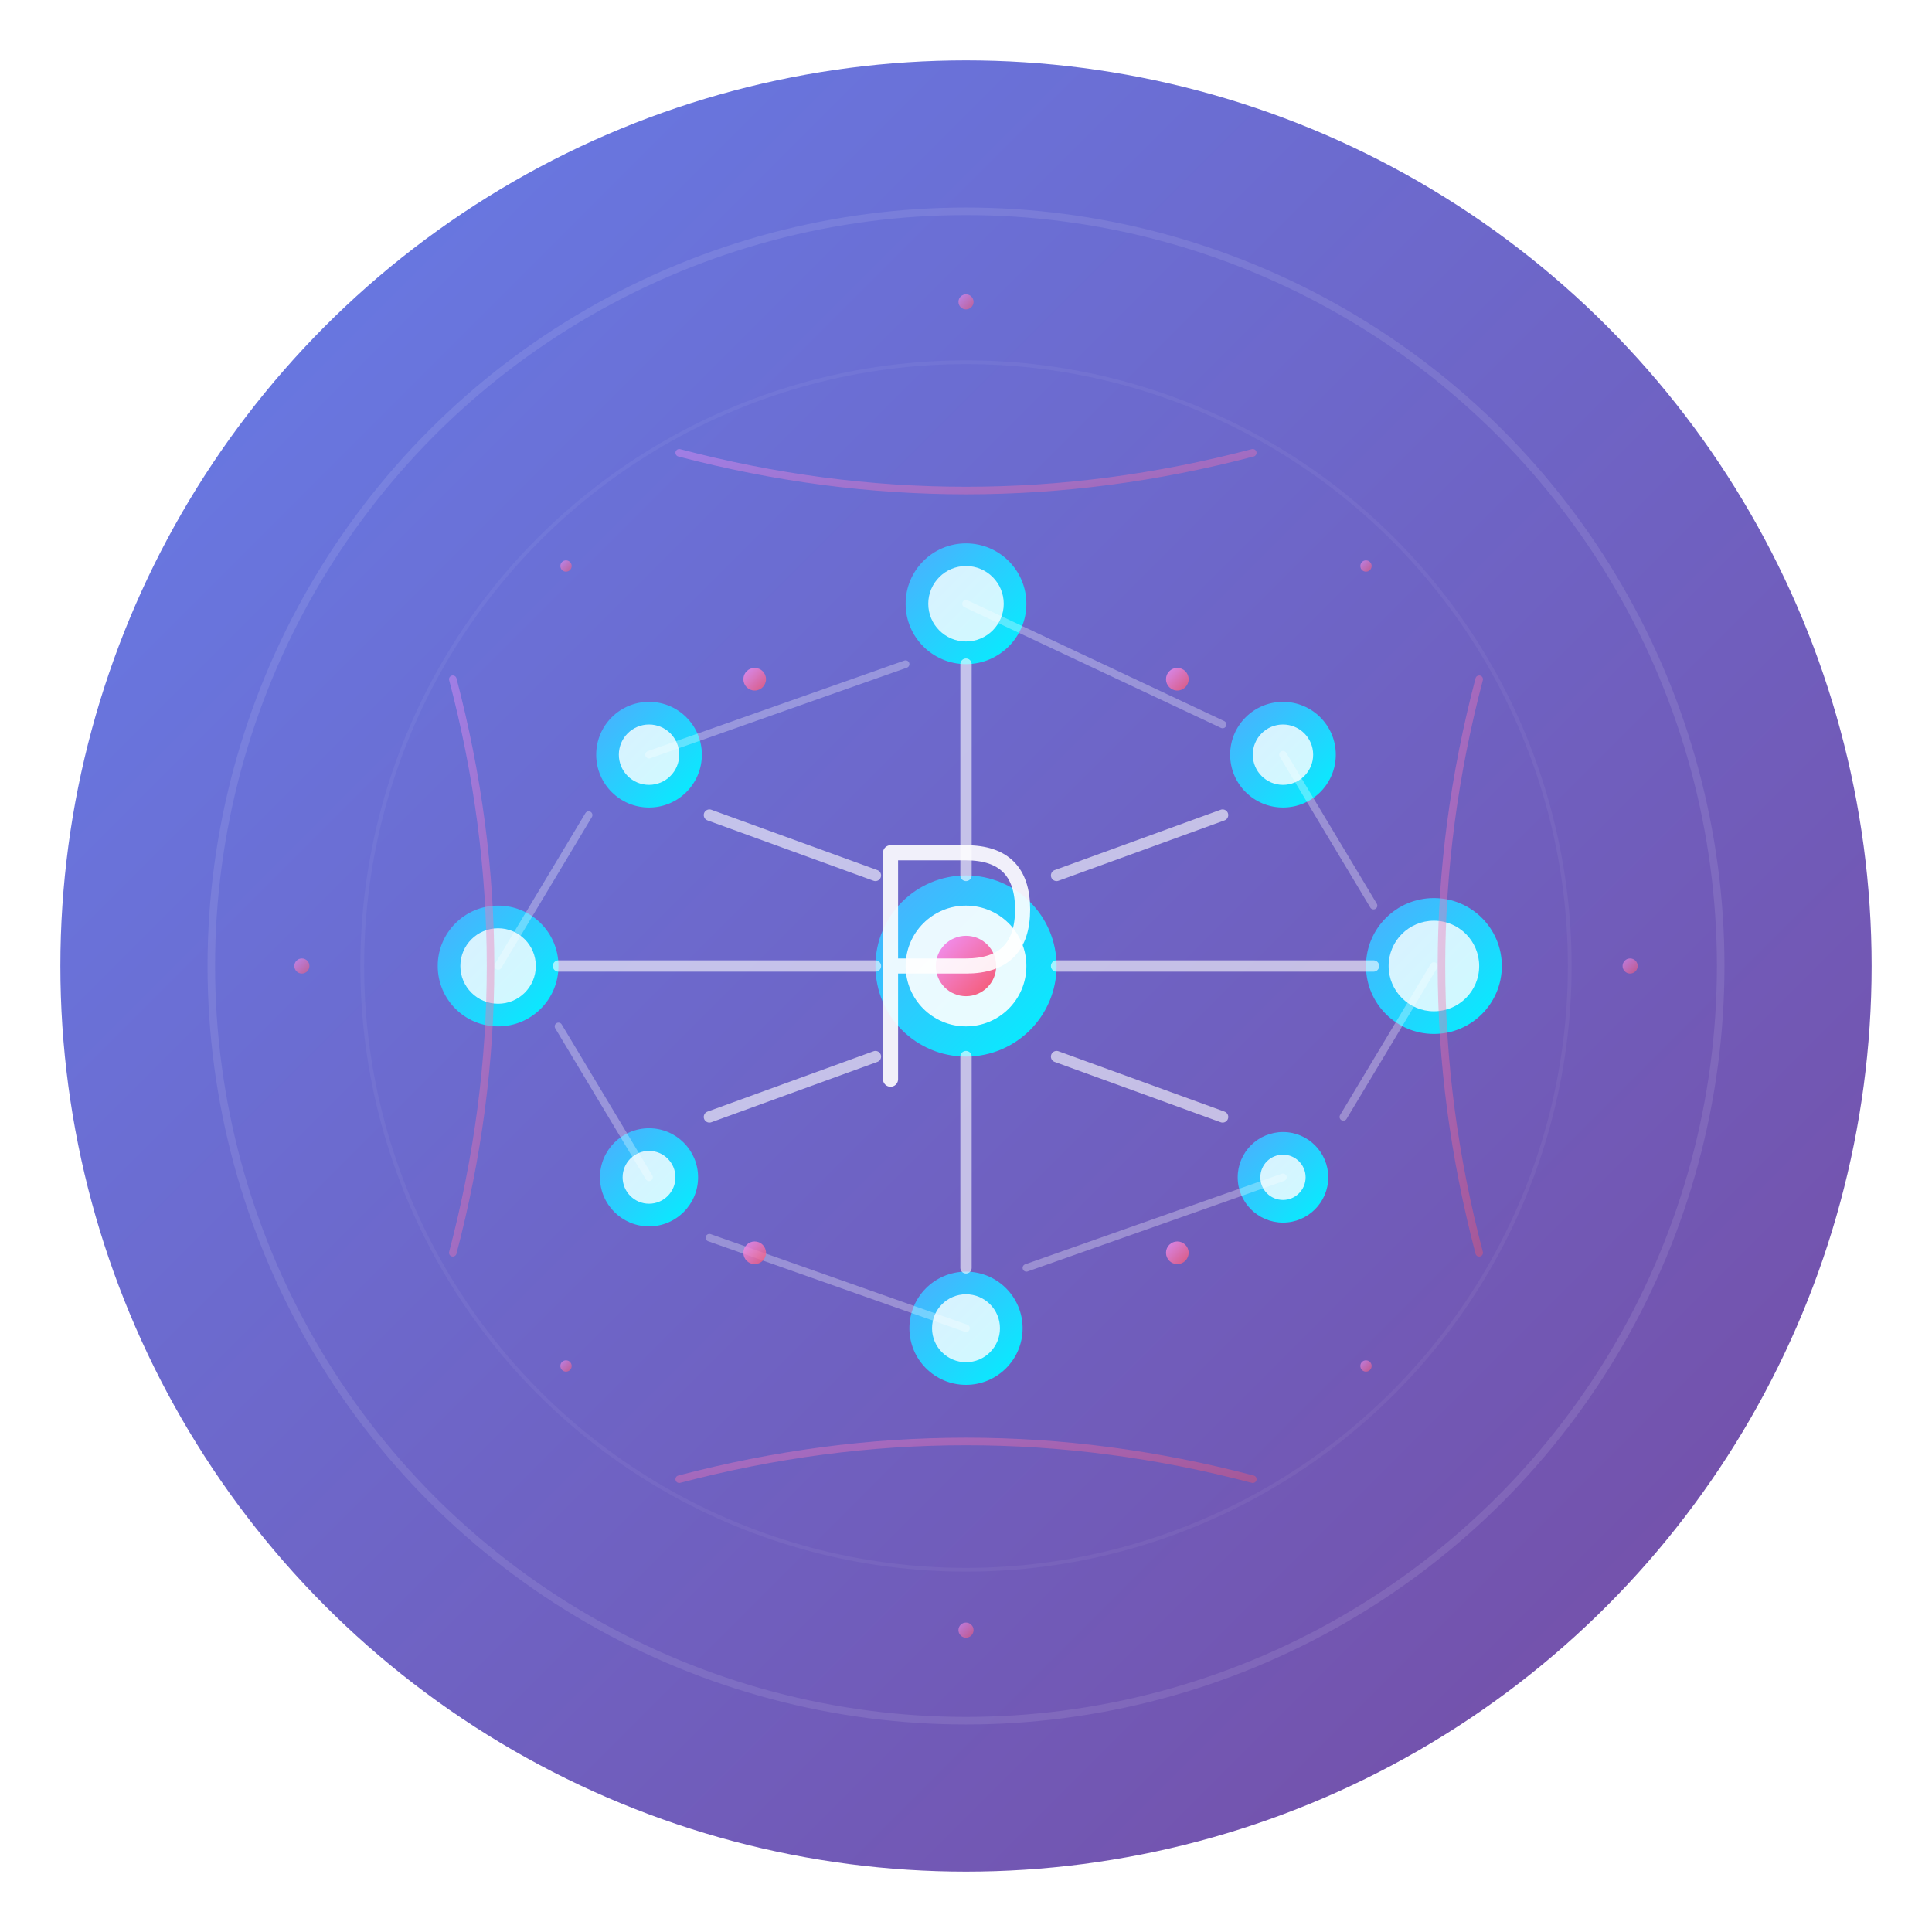 <?xml version="1.0" encoding="UTF-8"?>
<svg width="512" height="512" viewBox="0 0 512 512" xmlns="http://www.w3.org/2000/svg">
  <defs>
    <!-- 渐变定义 -->
    <linearGradient id="primaryGradient" x1="0%" y1="0%" x2="100%" y2="100%">
      <stop offset="0%" style="stop-color:#667eea;stop-opacity:1" />
      <stop offset="100%" style="stop-color:#764ba2;stop-opacity:1" />
    </linearGradient>
    
    <linearGradient id="accentGradient" x1="0%" y1="0%" x2="100%" y2="100%">
      <stop offset="0%" style="stop-color:#f093fb;stop-opacity:1" />
      <stop offset="100%" style="stop-color:#f5576c;stop-opacity:1" />
    </linearGradient>
    
    <linearGradient id="nodeGradient" x1="0%" y1="0%" x2="100%" y2="100%">
      <stop offset="0%" style="stop-color:#4facfe;stop-opacity:1" />
      <stop offset="100%" style="stop-color:#00f2fe;stop-opacity:1" />
    </linearGradient>
    
    <!-- 阴影滤镜 -->
    <filter id="shadow" x="-50%" y="-50%" width="200%" height="200%">
      <feDropShadow dx="0" dy="4" stdDeviation="8" flood-color="#000000" flood-opacity="0.3"/>
    </filter>
    
    <!-- 发光效果 -->
    <filter id="glow" x="-50%" y="-50%" width="200%" height="200%">
      <feGaussianBlur stdDeviation="4" result="coloredBlur"/>
      <feMerge> 
        <feMergeNode in="coloredBlur"/>
        <feMergeNode in="SourceGraphic"/>
      </feMerge>
    </filter>
  </defs>
  
  <!-- 背景圆形 -->
  <circle cx="256" cy="256" r="240" fill="url(#primaryGradient)" filter="url(#shadow)"/>
  
  <!-- 内部装饰圆环 -->
  <circle cx="256" cy="256" r="200" fill="none" stroke="rgba(255,255,255,0.1)" stroke-width="2"/>
  <circle cx="256" cy="256" r="160" fill="none" stroke="rgba(255,255,255,0.05)" stroke-width="1"/>
  
  <!-- 主要网络节点 - 中心 -->
  <circle cx="256" cy="256" r="24" fill="url(#nodeGradient)" filter="url(#glow)"/>
  <circle cx="256" cy="256" r="16" fill="rgba(255,255,255,0.9)"/>
  <circle cx="256" cy="256" r="8" fill="url(#accentGradient)"/>
  
  <!-- 周围网络节点 -->
  <!-- 上方节点 -->
  <circle cx="256" cy="160" r="16" fill="url(#nodeGradient)" filter="url(#glow)"/>
  <circle cx="256" cy="160" r="10" fill="rgba(255,255,255,0.8)"/>
  
  <!-- 右上节点 -->
  <circle cx="340" cy="200" r="14" fill="url(#nodeGradient)" filter="url(#glow)"/>
  <circle cx="340" cy="200" r="8" fill="rgba(255,255,255,0.8)"/>
  
  <!-- 右方节点 -->
  <circle cx="380" cy="256" r="18" fill="url(#nodeGradient)" filter="url(#glow)"/>
  <circle cx="380" cy="256" r="12" fill="rgba(255,255,255,0.8)"/>
  
  <!-- 右下节点 -->
  <circle cx="340" cy="312" r="12" fill="url(#nodeGradient)" filter="url(#glow)"/>
  <circle cx="340" cy="312" r="6" fill="rgba(255,255,255,0.8)"/>
  
  <!-- 下方节点 -->
  <circle cx="256" cy="352" r="15" fill="url(#nodeGradient)" filter="url(#glow)"/>
  <circle cx="256" cy="352" r="9" fill="rgba(255,255,255,0.8)"/>
  
  <!-- 左下节点 -->
  <circle cx="172" cy="312" r="13" fill="url(#nodeGradient)" filter="url(#glow)"/>
  <circle cx="172" cy="312" r="7" fill="rgba(255,255,255,0.8)"/>
  
  <!-- 左方节点 -->
  <circle cx="132" cy="256" r="16" fill="url(#nodeGradient)" filter="url(#glow)"/>
  <circle cx="132" cy="256" r="10" fill="rgba(255,255,255,0.8)"/>
  
  <!-- 左上节点 -->
  <circle cx="172" cy="200" r="14" fill="url(#nodeGradient)" filter="url(#glow)"/>
  <circle cx="172" cy="200" r="8" fill="rgba(255,255,255,0.8)"/>
  
  <!-- 连接线 -->
  <!-- 中心到各个节点的连接 -->
  <line x1="256" y1="232" x2="256" y2="176" stroke="rgba(255,255,255,0.6)" stroke-width="3" stroke-linecap="round"/>
  <line x1="280" y1="232" x2="324" y2="216" stroke="rgba(255,255,255,0.6)" stroke-width="3" stroke-linecap="round"/>
  <line x1="280" y1="256" x2="364" y2="256" stroke="rgba(255,255,255,0.6)" stroke-width="3" stroke-linecap="round"/>
  <line x1="280" y1="280" x2="324" y2="296" stroke="rgba(255,255,255,0.6)" stroke-width="3" stroke-linecap="round"/>
  <line x1="256" y1="280" x2="256" y2="336" stroke="rgba(255,255,255,0.6)" stroke-width="3" stroke-linecap="round"/>
  <line x1="232" y1="280" x2="188" y2="296" stroke="rgba(255,255,255,0.6)" stroke-width="3" stroke-linecap="round"/>
  <line x1="232" y1="256" x2="148" y2="256" stroke="rgba(255,255,255,0.6)" stroke-width="3" stroke-linecap="round"/>
  <line x1="232" y1="232" x2="188" y2="216" stroke="rgba(255,255,255,0.6)" stroke-width="3" stroke-linecap="round"/>
  
  <!-- 节点间的连接线 -->
  <line x1="256" y1="160" x2="324" y2="192" stroke="rgba(255,255,255,0.3)" stroke-width="2" stroke-linecap="round"/>
  <line x1="340" y1="200" x2="364" y2="240" stroke="rgba(255,255,255,0.3)" stroke-width="2" stroke-linecap="round"/>
  <line x1="380" y1="256" x2="356" y2="296" stroke="rgba(255,255,255,0.3)" stroke-width="2" stroke-linecap="round"/>
  <line x1="340" y1="312" x2="272" y2="336" stroke="rgba(255,255,255,0.3)" stroke-width="2" stroke-linecap="round"/>
  <line x1="256" y1="352" x2="188" y2="328" stroke="rgba(255,255,255,0.3)" stroke-width="2" stroke-linecap="round"/>
  <line x1="172" y1="312" x2="148" y2="272" stroke="rgba(255,255,255,0.3)" stroke-width="2" stroke-linecap="round"/>
  <line x1="132" y1="256" x2="156" y2="216" stroke="rgba(255,255,255,0.3)" stroke-width="2" stroke-linecap="round"/>
  <line x1="172" y1="200" x2="240" y2="176" stroke="rgba(255,255,255,0.3)" stroke-width="2" stroke-linecap="round"/>
  
  <!-- 数据流动效果 -->
  <g opacity="0.8">
    <!-- 流动的粒子 -->
    <circle cx="200" cy="180" r="3" fill="url(#accentGradient)">
      <animateMotion dur="3s" repeatCount="indefinite">
        <path d="M 0,0 Q 28,38 56,76"/>
      </animateMotion>
    </circle>
    
    <circle cx="312" cy="180" r="3" fill="url(#accentGradient)">
      <animateMotion dur="2.5s" repeatCount="indefinite">
        <path d="M 0,0 Q -28,38 -56,76"/>
      </animateMotion>
    </circle>
    
    <circle cx="200" cy="332" r="3" fill="url(#accentGradient)">
      <animateMotion dur="3.5s" repeatCount="indefinite">
        <path d="M 0,0 Q 28,-38 56,-76"/>
      </animateMotion>
    </circle>
    
    <circle cx="312" cy="332" r="3" fill="url(#accentGradient)">
      <animateMotion dur="2.8s" repeatCount="indefinite">
        <path d="M 0,0 Q -28,-38 -56,-76"/>
      </animateMotion>
    </circle>
  </g>
  
  <!-- 女性化装饰元素 -->
  <g opacity="0.4">
    <!-- 优雅的弧线装饰 -->
    <path d="M 180,120 Q 256,140 332,120" stroke="url(#accentGradient)" stroke-width="2" fill="none" stroke-linecap="round"/>
    <path d="M 180,392 Q 256,372 332,392" stroke="url(#accentGradient)" stroke-width="2" fill="none" stroke-linecap="round"/>
    <path d="M 120,180 Q 140,256 120,332" stroke="url(#accentGradient)" stroke-width="2" fill="none" stroke-linecap="round"/>
    <path d="M 392,180 Q 372,256 392,332" stroke="url(#accentGradient)" stroke-width="2" fill="none" stroke-linecap="round"/>
  </g>
  
  <!-- 中心标识 - P字母变形 -->
  <g transform="translate(256,256)">
    <path d="M -20,-30 L -20,30 M -20,-30 L 0,-30 Q 15,-30 15,-15 Q 15,0 0,0 L -20,0" 
          stroke="rgba(255,255,255,0.9)" 
          stroke-width="4" 
          fill="none" 
          stroke-linecap="round" 
          stroke-linejoin="round"/>
  </g>
  
  <!-- 外圈装饰点 -->
  <g opacity="0.6">
    <circle cx="256" cy="80" r="2" fill="url(#accentGradient)"/>
    <circle cx="432" cy="256" r="2" fill="url(#accentGradient)"/>
    <circle cx="256" cy="432" r="2" fill="url(#accentGradient)"/>
    <circle cx="80" cy="256" r="2" fill="url(#accentGradient)"/>
    
    <circle cx="362" cy="150" r="1.5" fill="url(#accentGradient)"/>
    <circle cx="362" cy="362" r="1.5" fill="url(#accentGradient)"/>
    <circle cx="150" cy="362" r="1.5" fill="url(#accentGradient)"/>
    <circle cx="150" cy="150" r="1.5" fill="url(#accentGradient)"/>
  </g>
</svg>
